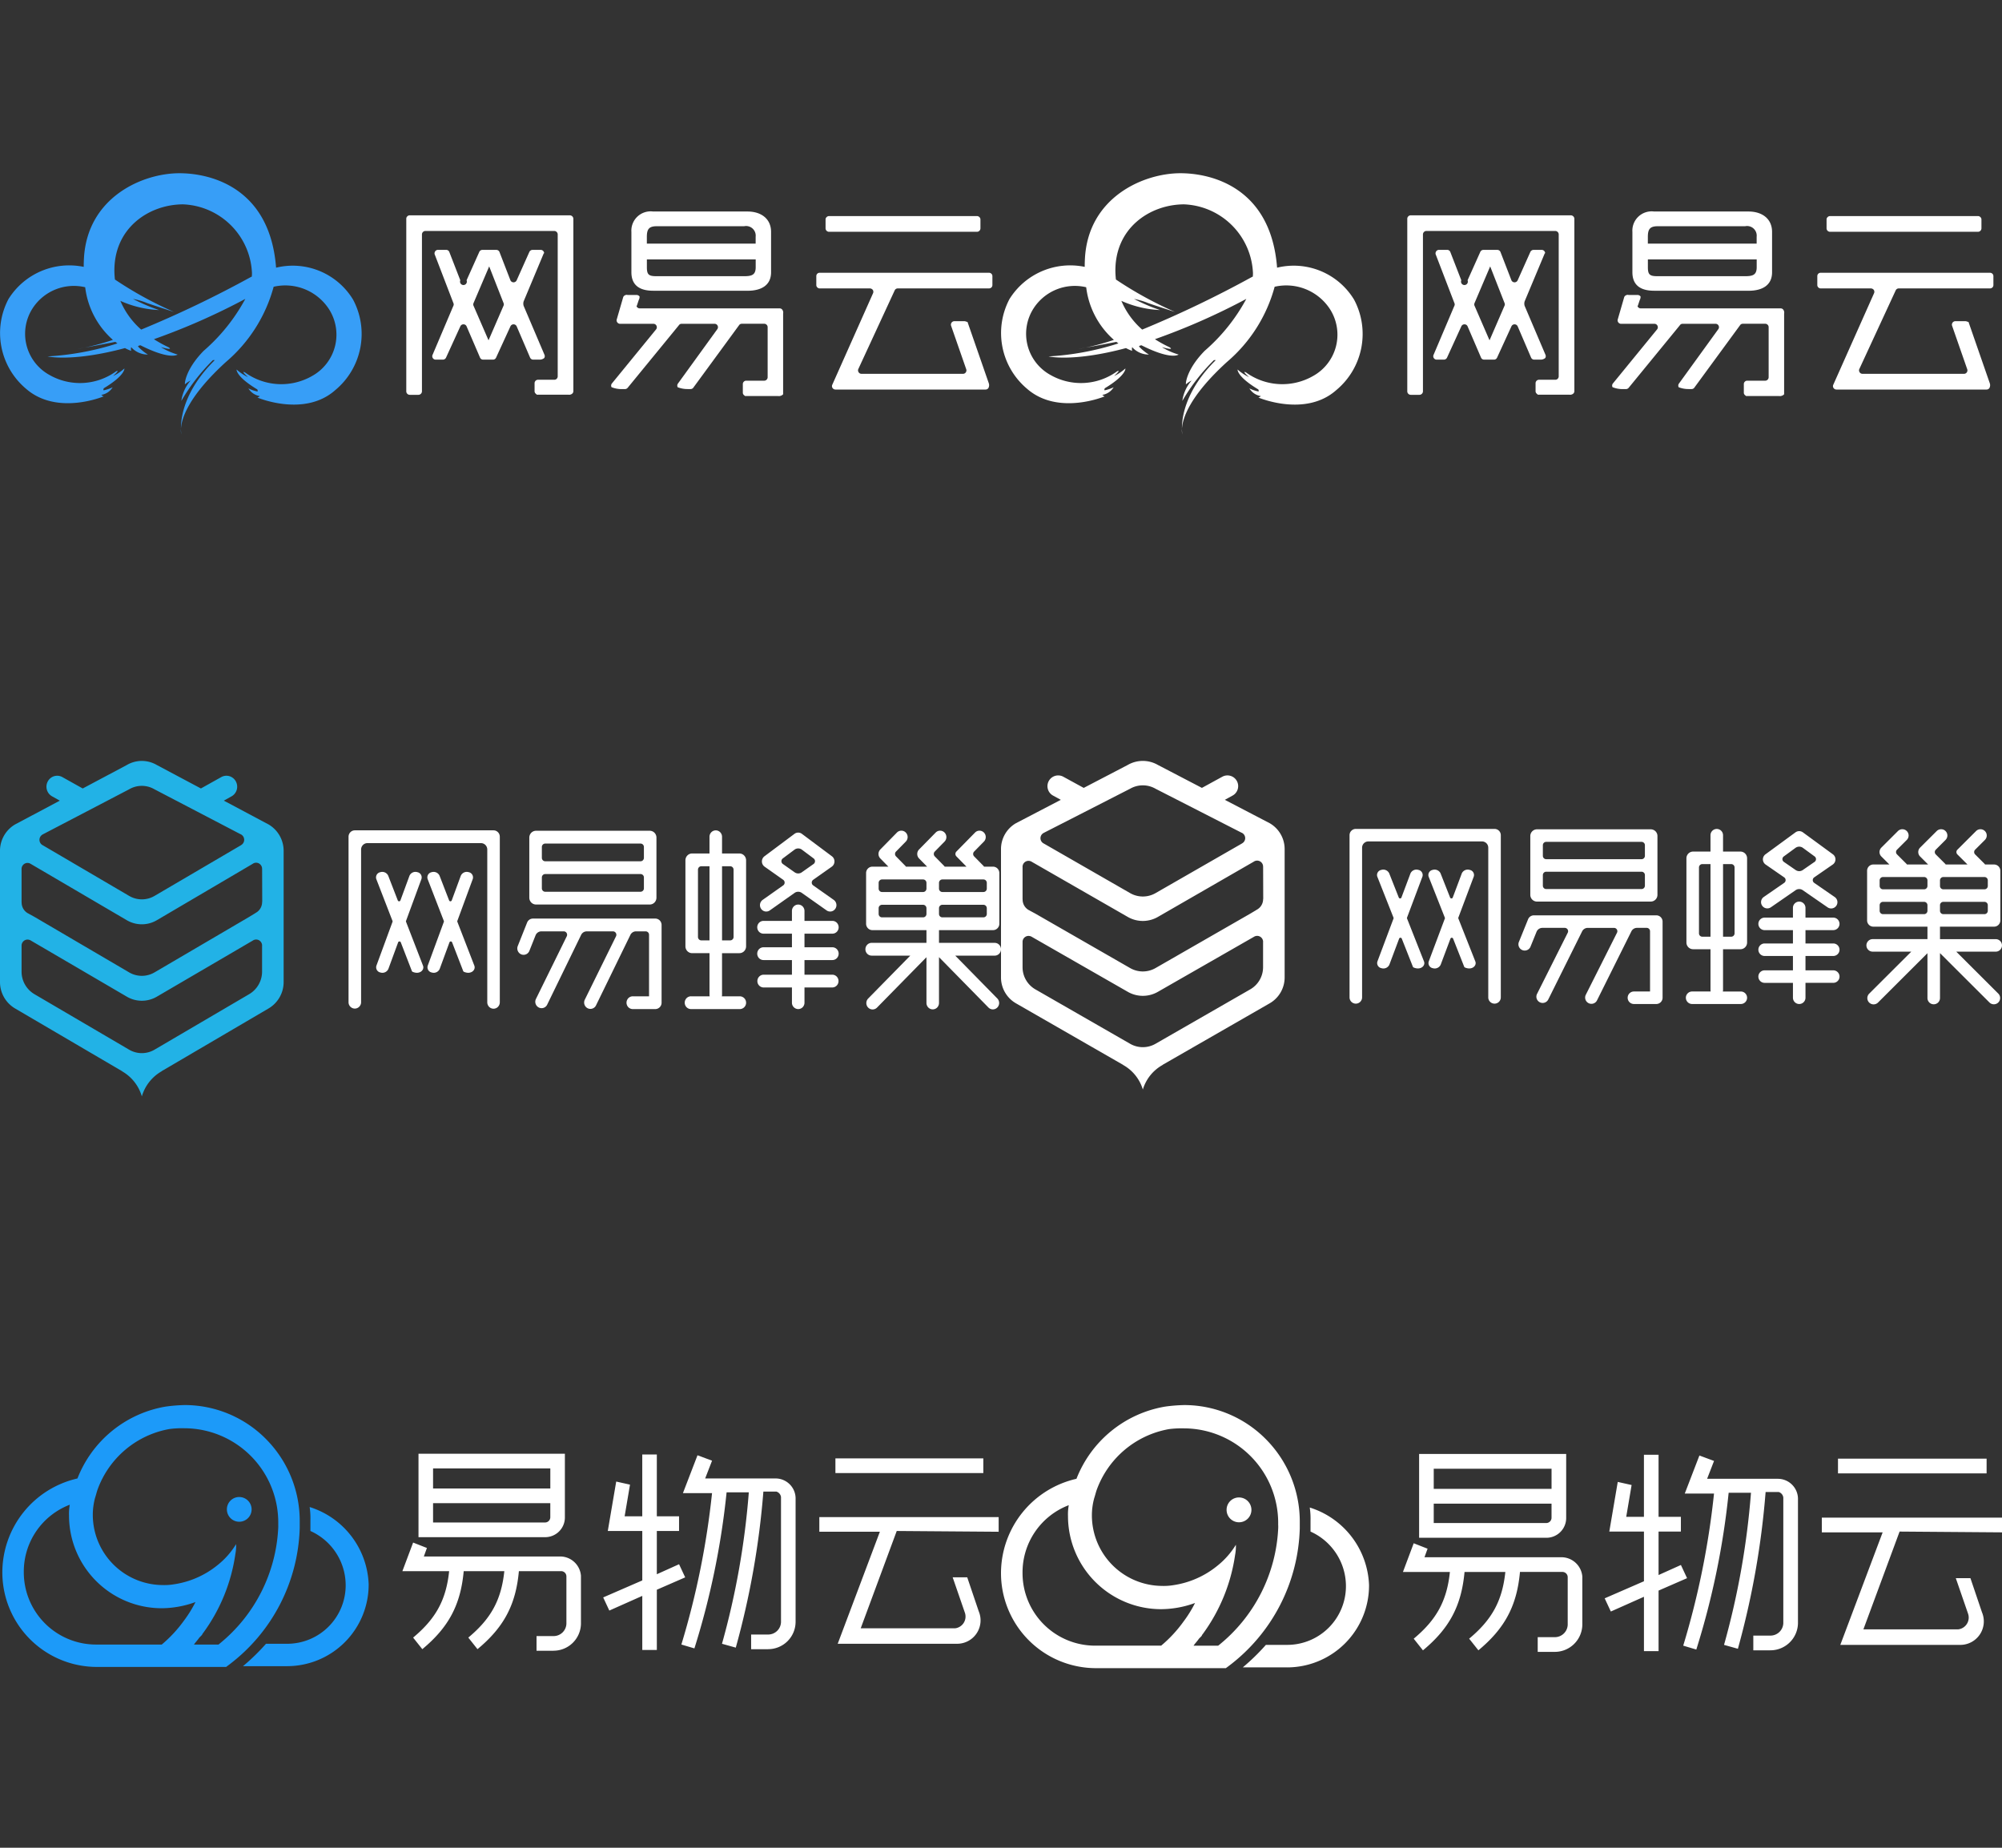 <?xml version="1.0" encoding="UTF-8"?><svg width="208" height="192" viewBox="0 0 208 192" xmlns="http://www.w3.org/2000/svg" xmlns:xlink="http://www.w3.org/1999/xlink"><rect x="0" y="0" width="208" height="192" fill="#333333" stroke="none"/><svg width="104" height="64" viewBox="0 0 104 64" id="logo-163yun-2color" xmlns="http://www.w3.org/2000/svg"><title>logo-163yun-2color</title><g transform="translate(0 18)" fill="none" fill-rule="evenodd"><path d="M26.746 23.31a.534.534 0 0 0 .248-.153 1.71 1.71 0 0 1-1.186-.796c.28.137.575.24.88.305.166.06.046-.2.046-.2-2.249-1.349-2.154-2.068-2.154-2.068a5.26 5.26 0 0 0 1.186.794c-.844-.775-.307-.49-.307-.49a6.436 6.436 0 0 0 6.958.371 4.91 4.91 0 0 0 1.747-6.972 5.41 5.41 0 0 0-5.733-2.305 15.614 15.614 0 0 1-4.957 7.817c-3.973 3.623-4.62 5.943-4.675 6.945-.011-1.171.342-4.004 3.517-7.138h-.193a20.067 20.067 0 0 0-3.283 4.24 4.044 4.044 0 0 1 .965-2.12 2.782 2.782 0 0 0-.579.385c-.061.112-.064-1.43 1.931-3.467a19.142 19.142 0 0 0 4.331-5.401 68.647 68.647 0 0 1-9.496 4.189c.481.308.981.584 1.498.826 0 0 .702.401-.772 0a7.018 7.018 0 0 0 1.738.77s-.749.611-3.862-.963c0 0-.379.048-.193.193.29.294.613.553.965.77a2.29 2.29 0 0 1-1.737-.77.7.7 0 0 0 0 .385 4.384 4.384 0 0 1-.644-.287c-5.502 1.472-8.045.865-8.045.865a28.964 28.964 0 0 0 7.26-1.352 7.323 7.323 0 0 1-.215-.16c-1.166.228-2.418.46-3.194.602a26.81 26.81 0 0 0 2.941-.807 8.665 8.665 0 0 1-2.881-5.471 5.105 5.105 0 0 0-5.454 2.176 4.883 4.883 0 0 0 1.737 6.936 6.396 6.396 0 0 0 6.92-.369s.534-.283-.305.488a5.209 5.209 0 0 0 1.176-.79s.09.715-2.142 2.056c0 0-.118.26.047.2.303-.066.597-.168.875-.304a1.7 1.7 0 0 1-1.176.792.533.533 0 0 0 .246.153s-4.826 2.038-8.063-.783A7.564 7.564 0 0 1 .89 13.06a7.436 7.436 0 0 1 7.807-3.33c0-.28.007-.566.023-.864C9.058 2.532 14.755 0 18.644 0c3.193 0 9.384 1.447 10.038 9.785v.03a7.33 7.33 0 0 1 8 3.318 7.586 7.586 0 0 1-1.833 9.39c-3.216 2.875-8.103.787-8.103.787zM19.034 3.234c-3.542 0-7.292 2.465-7.145 7.13.008.233.027.458.051.68a39.01 39.01 0 0 0 6.128 3.366s-2.782-.893-2.894-.963a7.687 7.687 0 0 0-1.352-.386c.868.458 1.772.845 2.703 1.156a10.962 10.962 0 0 1-4.019-.954 8.217 8.217 0 0 0 2.163 2.985c3.88-1.6 7.666-3.415 11.344-5.435.05-.026.1-.049.15-.074.01-.124.015-.248.015-.372a7.465 7.465 0 0 0-7.144-7.132v-.001zm5.546 17.164l-.156-.157.156.157zm-5.781 6.16c-.002.19.012.38.041.569a1.703 1.703 0 0 1-.041-.568v-.002zM8.787 18.125c-.26.053-.516.101-.762.14l.762-.14zm4.137 2.165l.044-.044-.044.044zm5.557-1.44l.176.039-.176-.04z" fill="#379EF7"/><path d="M103.007 11.868a.404.404 0 0 1-.255.102h-9.476a.344.344 0 0 0-.322.206l-3.77 8.154a.345.345 0 0 0 .02.344c.062.107.178.171.301.168h10.543a.336.336 0 0 0 .292-.147.35.35 0 0 0 .048-.326l-1.574-4.522a.362.362 0 0 1 .338-.473h1.026c.155 0 .29.096.338.069l2.217 6.385a.612.612 0 0 1-.045.497.347.347 0 0 1-.289.152H86.796a.362.362 0 0 1-.301-.165.34.34 0 0 1-.018-.346l4.225-9.486a.367.367 0 0 0-.015-.345.383.383 0 0 0-.308-.165h-5.211a.355.355 0 0 1-.357-.362v-.906a.362.362 0 0 1 .1-.259.354.354 0 0 1 .257-.1h17.58a.362.362 0 0 1 .255.1.354.354 0 0 1 .104.26v.909a.362.362 0 0 1-.1.256zm-1.5-5.782H86.135a.362.362 0 0 1-.362-.361V4.82a.326.326 0 0 1 .104-.255.353.353 0 0 1 .254-.112h15.374c.097 0 .19.04.256.112.07.066.108.16.103.255v.905a.362.362 0 0 1-.355.361zM80.833 23.151h-3.46c.07 0-.017-.037-.09-.107a.318.318 0 0 1-.106-.245v-.89a.34.34 0 0 1 .106-.25.326.326 0 0 1 .252-.101h1.859c.2 0 .361-.162.361-.362v-5.2a.34.34 0 0 0-.105-.25.334.334 0 0 0-.254-.103h-2.321a.333.333 0 0 0-.298.162L72.05 22.26a.348.348 0 0 1-.298.167h-.313a2.815 2.815 0 0 1-1.027-.187.355.355 0 0 1 .011-.367l4.114-5.683a.352.352 0 0 0 .012-.362.337.337 0 0 0-.313-.181h-3.412a.331.331 0 0 0-.295.153l-5.305 6.481a.37.37 0 0 1-.292.15h-.37c-.35-.001-.698-.068-1.024-.198a.354.354 0 0 1 .025-.374l4.612-5.645c.08-.11.09-.255.026-.374a.34.34 0 0 0-.318-.192h-3.462a.362.362 0 0 1-.29-.154.35.35 0 0 1-.046-.329l.658-2.27a.314.314 0 0 1 .18-.204.334.334 0 0 1 .28-.04h.976c.104.017.198.07.267.148a.633.633 0 0 1-.079.366l-.188.563a.732.732 0 0 1-.045.09.352.352 0 0 0 .33.226h14.54a.332.332 0 0 1 .25.108c.1.115.141.272.11.422v8.396a.6.6 0 0 1-.533.181zM77.666 12.21H67.86c-1.376 0-2.26-.543-2.26-1.925V6.098a2.004 2.004 0 0 1 2.26-2.12h9.809c1.38 0 2.442.73 2.442 2.12v4.19c.002 1.386-1.062 1.925-2.442 1.925l-.003-.004zm.842-5.596a1 1 0 0 0-1.198-1.106h-9.089c-.8 0-1.016.313-1.016 1.106v.699h11.304v-.699zm0 2.34h-11.3v.815c0 .796.217.93 1.016.93h9.091c.796 0 1.199-.133 1.199-.93v-.814h-.006zM59.043 23.01h-3.306c.068 0-.016-.04-.09-.115a.336.336 0 0 1-.107-.253v-.821c0-.2.162-.362.361-.362h1.682a.34.34 0 0 0 .255-.098.362.362 0 0 0 .106-.259V6.362c0-.2-.162-.363-.361-.363H44.198a.362.362 0 0 0-.359.36v16.305a.368.368 0 0 1-.362.362h-.904a.362.362 0 0 1-.362-.362V4.735a.335.335 0 0 1 .104-.252.35.35 0 0 1 .254-.108h16.64a.372.372 0 0 1 .362.362v17.906a.338.338 0 0 1-.11.253.493.493 0 0 1-.418.114zM47.1 13.786a.328.328 0 0 0 0-.308l-1.92-5.002a.356.356 0 0 1 .025-.347.346.346 0 0 1 .302-.166h.85a.347.347 0 0 1 .32.208l1.146 2.952a.355.355 0 1 0 .653 0l1.322-2.95a.353.353 0 0 1 .325-.208h1.44c.14 0 .266.081.326.208l1.141 2.95a.355.355 0 0 0 .651 0L55 8.173a.37.37 0 0 1 .329-.208h.841a.352.352 0 0 1 .308.166c.068.108.075.232.021.18l-2.092 4.998a.789.789 0 0 0 0 .48l2.157 5.065a.362.362 0 0 1-.02.349.737.737 0 0 1-.485.167H55.4a.354.354 0 0 1-.324-.207l-1.397-3.256a.355.355 0 0 0-.645 0l-1.494 3.256a.348.348 0 0 1-.32.207h-1.024a.347.347 0 0 1-.321-.207l-1.4-3.256a.34.34 0 0 0-.32-.205.346.346 0 0 0-.327.205l-1.488 3.256a.362.362 0 0 1-.324.207h-.746a.348.348 0 0 1-.306-.167.352.352 0 0 1-.014-.35l2.15-5.067zm2.105 0l1.552 3.577 1.549-3.576a.344.344 0 0 0 .006-.308l-1.488-3.798-1.62 3.798a.362.362 0 0 0 0 .31v-.003z" fill="#FFF"/></g></svg><svg width="104" height="64" viewBox="0 0 104 64" id="logo-163yun-white" x="104" xmlns="http://www.w3.org/2000/svg"><title>logo-163yun-white</title><g transform="translate(0 18)" fill="#FFF" fill-rule="evenodd"><path d="M26.746 23.31a.534.534 0 0 0 .248-.153 1.71 1.71 0 0 1-1.186-.796c.28.137.575.24.88.305.166.06.046-.2.046-.2-2.249-1.349-2.154-2.068-2.154-2.068a5.26 5.26 0 0 0 1.186.794c-.844-.775-.307-.49-.307-.49a6.436 6.436 0 0 0 6.958.371 4.91 4.91 0 0 0 1.747-6.972 5.41 5.41 0 0 0-5.733-2.305 15.614 15.614 0 0 1-4.957 7.817c-3.973 3.623-4.62 5.943-4.675 6.945-.011-1.171.342-4.004 3.517-7.138h-.193a20.067 20.067 0 0 0-3.283 4.24 4.044 4.044 0 0 1 .965-2.12 2.782 2.782 0 0 0-.579.385c-.061.112-.064-1.43 1.931-3.467a19.142 19.142 0 0 0 4.331-5.401 68.647 68.647 0 0 1-9.496 4.189c.481.308.981.584 1.498.826 0 0 .702.401-.772 0a7.018 7.018 0 0 0 1.738.77s-.749.611-3.862-.963c0 0-.379.048-.193.193.29.294.613.553.965.77a2.29 2.29 0 0 1-1.737-.77.7.7 0 0 0 0 .385 4.384 4.384 0 0 1-.644-.287c-5.502 1.472-8.045.865-8.045.865a28.964 28.964 0 0 0 7.26-1.352 7.323 7.323 0 0 1-.215-.16c-1.166.228-2.418.46-3.194.602a26.81 26.81 0 0 0 2.941-.807 8.665 8.665 0 0 1-2.881-5.471 5.105 5.105 0 0 0-5.454 2.176 4.883 4.883 0 0 0 1.737 6.936 6.396 6.396 0 0 0 6.92-.369s.534-.283-.305.488a5.209 5.209 0 0 0 1.176-.79s.09.715-2.142 2.056c0 0-.118.26.047.2.303-.066.597-.168.875-.304a1.7 1.7 0 0 1-1.176.792.533.533 0 0 0 .246.153s-4.826 2.038-8.063-.783A7.564 7.564 0 0 1 .89 13.06a7.436 7.436 0 0 1 7.807-3.33c0-.28.007-.566.023-.864C9.058 2.532 14.755 0 18.644 0c3.193 0 9.384 1.447 10.038 9.785v.03a7.33 7.33 0 0 1 8 3.318 7.586 7.586 0 0 1-1.833 9.39c-3.216 2.875-8.103.787-8.103.787zM19.034 3.234c-3.542 0-7.292 2.465-7.145 7.13.008.233.027.458.051.68a39.01 39.01 0 0 0 6.128 3.366s-2.782-.893-2.894-.963a7.687 7.687 0 0 0-1.352-.386c.868.458 1.772.845 2.703 1.156a10.962 10.962 0 0 1-4.019-.954 8.217 8.217 0 0 0 2.163 2.985c3.88-1.6 7.666-3.415 11.344-5.435.05-.026.1-.049.15-.074.01-.124.015-.248.015-.372a7.465 7.465 0 0 0-7.144-7.132v-.001zm5.546 17.164l-.156-.157.156.157zm-5.781 6.16c-.002.19.012.38.041.569a1.703 1.703 0 0 1-.041-.568v-.002zM8.787 18.125c-.26.053-.516.101-.762.14l.762-.14zm4.137 2.165l.044-.044-.044.044zm5.557-1.44l.176.039-.176-.04zM103.007 11.868a.404.404 0 0 1-.255.102h-9.476a.344.344 0 0 0-.322.206l-3.77 8.154a.345.345 0 0 0 .02.344c.062.107.178.171.301.168h10.543a.336.336 0 0 0 .292-.147.35.35 0 0 0 .048-.326l-1.574-4.522a.362.362 0 0 1 .338-.473h1.026c.155 0 .29.096.338.069l2.217 6.385a.612.612 0 0 1-.045.497.347.347 0 0 1-.289.152H86.796a.362.362 0 0 1-.301-.165.34.34 0 0 1-.018-.346l4.225-9.486a.367.367 0 0 0-.015-.345.383.383 0 0 0-.308-.165h-5.211a.355.355 0 0 1-.357-.362v-.906a.362.362 0 0 1 .1-.259.354.354 0 0 1 .257-.1h17.58a.362.362 0 0 1 .255.1.354.354 0 0 1 .104.26v.909a.362.362 0 0 1-.1.256zm-1.5-5.782H86.135a.362.362 0 0 1-.362-.361V4.82a.326.326 0 0 1 .104-.255.353.353 0 0 1 .254-.112h15.374c.097 0 .19.04.256.112.07.066.108.16.103.255v.905a.362.362 0 0 1-.355.361zM80.833 23.151h-3.46c.07 0-.017-.037-.09-.107a.318.318 0 0 1-.106-.245v-.89a.34.34 0 0 1 .106-.25.326.326 0 0 1 .252-.101h1.859c.2 0 .361-.162.361-.362v-5.2a.34.34 0 0 0-.105-.25.334.334 0 0 0-.254-.103h-2.321a.333.333 0 0 0-.298.162L72.05 22.26a.348.348 0 0 1-.298.167h-.313a2.815 2.815 0 0 1-1.027-.187.355.355 0 0 1 .011-.367l4.114-5.683a.352.352 0 0 0 .012-.362.337.337 0 0 0-.313-.181h-3.412a.331.331 0 0 0-.295.153l-5.305 6.481a.37.37 0 0 1-.292.15h-.37c-.35-.001-.698-.068-1.024-.198a.354.354 0 0 1 .025-.374l4.612-5.645c.08-.11.09-.255.026-.374a.34.34 0 0 0-.318-.192h-3.462a.362.362 0 0 1-.29-.154.35.35 0 0 1-.046-.329l.658-2.27a.314.314 0 0 1 .18-.204.334.334 0 0 1 .28-.04h.976c.104.017.198.07.267.148a.633.633 0 0 1-.079.366l-.188.563a.732.732 0 0 1-.045.09.352.352 0 0 0 .33.226h14.54a.332.332 0 0 1 .25.108c.1.115.141.272.11.422v8.396a.6.6 0 0 1-.533.181zM77.666 12.21H67.86c-1.376 0-2.26-.543-2.26-1.925V6.098a2.004 2.004 0 0 1 2.26-2.12h9.809c1.38 0 2.442.73 2.442 2.12v4.19c.002 1.386-1.062 1.925-2.442 1.925l-.003-.004zm.842-5.596a1 1 0 0 0-1.198-1.106h-9.089c-.8 0-1.016.313-1.016 1.106v.699h11.304v-.699zm0 2.34h-11.3v.815c0 .796.217.93 1.016.93h9.091c.796 0 1.199-.133 1.199-.93v-.814h-.006zM59.043 23.01h-3.306c.068 0-.016-.04-.09-.115a.336.336 0 0 1-.107-.253v-.821c0-.2.162-.362.361-.362h1.682a.34.34 0 0 0 .255-.098.362.362 0 0 0 .106-.259V6.362c0-.2-.162-.363-.361-.363H44.198a.362.362 0 0 0-.359.36v16.305a.368.368 0 0 1-.362.362h-.904a.362.362 0 0 1-.362-.362V4.735a.335.335 0 0 1 .104-.252.35.35 0 0 1 .254-.108h16.64a.372.372 0 0 1 .362.362v17.906a.338.338 0 0 1-.11.253.493.493 0 0 1-.418.114zM47.1 13.786a.328.328 0 0 0 0-.308l-1.92-5.002a.356.356 0 0 1 .025-.347.346.346 0 0 1 .302-.166h.85a.347.347 0 0 1 .32.208l1.146 2.952a.355.355 0 1 0 .653 0l1.322-2.95a.353.353 0 0 1 .325-.208h1.44c.14 0 .266.081.326.208l1.141 2.95a.355.355 0 0 0 .651 0L55 8.173a.37.37 0 0 1 .329-.208h.841a.352.352 0 0 1 .308.166c.068.108.075.232.021.18l-2.092 4.998a.789.789 0 0 0 0 .48l2.157 5.065a.362.362 0 0 1-.02.349.737.737 0 0 1-.485.167H55.4a.354.354 0 0 1-.324-.207l-1.397-3.256a.355.355 0 0 0-.645 0l-1.494 3.256a.348.348 0 0 1-.32.207h-1.024a.347.347 0 0 1-.321-.207l-1.4-3.256a.34.34 0 0 0-.32-.205.346.346 0 0 0-.327.205l-1.488 3.256a.362.362 0 0 1-.324.207h-.746a.348.348 0 0 1-.306-.167.352.352 0 0 1-.014-.35l2.15-5.067zm2.105 0l1.552 3.577 1.549-3.576a.344.344 0 0 0 .006-.308l-1.488-3.798-1.62 3.798a.362.362 0 0 0 0 .31v-.003z"/></g></svg><svg width="104" height="64" viewBox="0 0 104 64" id="logo-c-2color" y="64" xmlns="http://www.w3.org/2000/svg"><title>logo-colorful</title><g transform="translate(0 15)" fill="none" fill-rule="evenodd"><path d="M16.797 32.302l.006.01a4.428 4.428 0 0 0-2.066 2.615 4.43 4.43 0 0 0-2.044-2.603l.004-.009-11.137-6.53A3.18 3.18 0 0 1 0 23.038V9.416a3.179 3.179 0 0 1 1.56-2.745l4.654-2.475-.813-.455a1.142 1.142 0 0 1-.574-.976c-.007-.407.2-.786.541-.996.342-.209.767-.216 1.115-.019l2.111 1.18.332-.177 4.248-2.26a3.078 3.078 0 0 1 3.121 0l4.203 2.236.377.2 2.11-1.179c.349-.197.774-.19 1.115.02.342.209.548.588.542.995a1.142 1.142 0 0 1-.574.976l-.813.454 4.654 2.476a3.179 3.179 0 0 1 1.56 2.745V23.04a3.18 3.18 0 0 1-1.56 2.745l-11.112 6.518zM2.241 19.334v2.656a2.719 2.719 0 0 0 1.35 2.322l9.824 5.76c.817.48 1.822.48 2.639 0l9.823-5.762a2.718 2.718 0 0 0 1.351-2.322v-2.687c0-.014.004-.027.004-.041a.634.634 0 0 0-.313-.552.608.608 0 0 0-.625.009l-9.997 5.846a3.081 3.081 0 0 1-3.121 0L3.101 18.671l-.004.008a.61.61 0 0 0-.582.06.637.637 0 0 0-.275.526.608.608 0 0 0 .007.069H2.24zM24.979 7.677l-8.925-4.659a2.605 2.605 0 0 0-2.64 0L4.43 7.708l.001.003a.63.63 0 0 0-.33.567.629.629 0 0 0 .348.555l8.969 5.26a2.605 2.605 0 0 0 2.639 0l8.982-5.268-.002-.004a.632.632 0 0 0 .332-.591.63.63 0 0 0-.389-.554v.001zm2.252 3.601a.635.635 0 0 0-.337-.563.61.61 0 0 0-.645.048l-9.954 5.856a3.08 3.08 0 0 1-3.12 0l-9.986-5.854a.608.608 0 0 0-.63-.02.634.634 0 0 0-.32.556c0 .017.003.033.004.05h-.002v3.41h.006v.02c0 .508.296.967.754 1.167l-.002.005c.318.175.586.321.594.327l9.823 5.76a2.605 2.605 0 0 0 2.64 0l9.823-5.76.67-.409-.003-.004a1.27 1.27 0 0 0 .686-1.132v-.024h.012l-.011-3.391h-.004l.002-.043v.001z" fill="#22B2E6"/><path d="M103.177 17.65h-5.619v1.323h5.79c.36 0 .65.297.65.664a.657.657 0 0 1-.65.664h-4.1l4.368 4.45a.67.67 0 0 1 0 .94.642.642 0 0 1-.921 0l-5.137-5.234v4.763a.671.671 0 0 1-.19.47.644.644 0 0 1-.92 0 .671.671 0 0 1-.193-.47v-4.755l-5.127 5.224a.642.642 0 0 1-.633.182.658.658 0 0 1-.465-.474.674.674 0 0 1 .177-.647l4.368-4.45h-4.012a.657.657 0 0 1-.65-.665c0-.366.291-.664.65-.664h5.692V17.65h-5.62a.644.644 0 0 1-.46-.195.672.672 0 0 1-.191-.47V11.72c0-.367.292-.665.652-.664H92.3l-.835-.851a.67.67 0 0 1 0-.94l1.722-1.755a.643.643 0 0 1 .921 0 .671.671 0 0 1 0 .94l-1.015 1.035a.358.358 0 0 0 0 .502l.986 1.005c.015.02.029.042.041.064h2.205l-.835-.85a.67.67 0 0 1 0-.94l1.724-1.756a.643.643 0 0 1 .92 0 .671.671 0 0 1 0 .94L97.12 9.485a.358.358 0 0 0 0 .502l.986 1.005c.015.02.03.042.042.064h2.267l-1.049-1.07a.358.358 0 0 1 0-.501l1.937-1.975a.642.642 0 0 1 .921 0c.255.26.255.68 0 .94l-1.015 1.035a.358.358 0 0 0 0 .502l.987 1.005c.015.02.029.042.041.064h.94c.172 0 .338.07.46.194.122.125.19.294.19.47v5.266a.658.658 0 0 1-.65.664zm-6.922-4.911a.359.359 0 0 0-.103-.252.344.344 0 0 0-.246-.103h-4.27a.352.352 0 0 0-.348.355v.594c0 .196.156.356.348.355h4.27c.093 0 .181-.037.247-.103a.359.359 0 0 0 .102-.252v-.594zm0 2.633a.359.359 0 0 0-.103-.251.344.344 0 0 0-.246-.104h-4.27a.352.352 0 0 0-.348.355v.594c0 .197.156.356.348.356h4.27a.352.352 0 0 0 .349-.356v-.594zm6.27-2.633a.359.359 0 0 0-.102-.252.344.344 0 0 0-.246-.103h-4.27a.345.345 0 0 0-.247.103.36.36 0 0 0-.102.252v.594c0 .197.156.356.349.355h4.27c.092 0 .18-.037.246-.103a.359.359 0 0 0 .102-.252v-.594zm0 2.633a.359.359 0 0 0-.102-.251.344.344 0 0 0-.246-.104h-4.27a.345.345 0 0 0-.247.103.36.36 0 0 0-.102.252v.594c0 .197.156.356.349.356h4.27a.352.352 0 0 0 .348-.356v-.594zM86.469 22.28c.36 0 .65.297.65.664a.657.657 0 0 1-.65.664h-2.886v1.581a.672.672 0 0 1-.19.47.644.644 0 0 1-.461.194.658.658 0 0 1-.652-.664v-1.58h-2.942a.657.657 0 0 1-.65-.664c0-.366.291-.664.65-.664h2.941V20.76h-2.94a.648.648 0 0 1-.576-.328.676.676 0 0 1 0-.673.648.648 0 0 1 .575-.328h2.941v-1.414h-2.94a.648.648 0 0 1-.575-.327.676.676 0 0 1 0-.673.648.648 0 0 1 .574-.328h2.941v-1.033c0-.367.292-.664.652-.663.36 0 .651.296.652.663v1.033h2.885a.648.648 0 0 1 .575.328c.12.208.12.465 0 .673a.648.648 0 0 1-.575.327h-2.885v1.414h2.885a.648.648 0 0 1 .575.328c.12.208.12.465 0 .673a.648.648 0 0 1-.575.328h-2.885v1.522h2.885l.001-.001zm.153-7.773a.67.67 0 0 1-.094 1.147.64.64 0 0 1-.649-.055l-2.578-1.82a.643.643 0 0 0-.743 0l-2.577 1.82a.643.643 0 0 1-.907-.167.673.673 0 0 1 .164-.925l2.132-1.505a.357.357 0 0 0 0-.583l-1.93-1.362a.667.667 0 0 1-.28-.537.668.668 0 0 1 .265-.545l3.118-2.331a.643.643 0 0 1 .771 0l3.118 2.331c.17.127.27.33.266.545a.667.667 0 0 1-.28.537l-1.93 1.362a.357.357 0 0 0 0 .583l2.134 1.505zm-2.097-3.729a.357.357 0 0 0 .008-.578l-1.216-.91a.642.642 0 0 0-.772 0l-1.216.91a.357.357 0 0 0 .008.578l1.223.863a.64.64 0 0 0 .743 0l1.222-.863zM77.517 25.19a.66.66 0 0 1-.651.664h-5.061a.648.648 0 0 1-.575-.328.676.676 0 0 1 0-.672.648.648 0 0 1 .575-.328h1.931a.65.65 0 0 1-.022-.113v-4.37H71.91a.689.689 0 0 1-.493-.208.718.718 0 0 1-.204-.502v-8.938c0-.189.074-.37.204-.503a.69.69 0 0 1 .493-.208h1.803V7.948c0-.176.07-.345.191-.47a.644.644 0 0 1 .921 0 .672.672 0 0 1 .192.47v1.737h1.803a.69.69 0 0 1 .492.208c.13.133.204.314.204.503v8.937c0 .189-.073.37-.204.503a.689.689 0 0 1-.492.208h-1.803v4.37a.624.624 0 0 1-.023.113h1.871a.66.66 0 0 1 .651.663zm-3.803-14.178h-.848a.345.345 0 0 0-.247.104.36.36 0 0 0-.102.252v6.992c0 .197.156.356.349.355h.848v-7.703zm1.304 7.703h.848a.352.352 0 0 0 .349-.355v-6.992a.36.36 0 0 0-.103-.252.345.345 0 0 0-.246-.104h-.848v7.703zm-6.282 6.475a.66.66 0 0 1-.651.664h-2.328a.648.648 0 0 1-.575-.328.676.676 0 0 1 0-.672.648.648 0 0 1 .575-.328h1.676v-6.394a.352.352 0 0 0-.349-.355h-1.007a.651.651 0 0 0-.594.393l-3.547 7.273a.647.647 0 0 1-.86.334.658.658 0 0 1-.343-.37.676.676 0 0 1 .014-.507l3.26-6.621a.361.361 0 0 0-.026-.339.346.346 0 0 0-.292-.162H60.96a.652.652 0 0 0-.595.393l-3.502 7.194a.646.646 0 0 1-.861.336.67.67 0 0 1-.33-.879l3.218-6.543a.362.362 0 0 0-.025-.34.346.346 0 0 0-.294-.162h-2.325a.652.652 0 0 0-.604.415l-.64 1.608a.647.647 0 0 1-.848.367.67.67 0 0 1-.36-.866l.97-2.437c.1-.251.338-.415.603-.415h12.718c.36 0 .65.297.651.664V25.19zm-1.228-10.202H55.69a.69.69 0 0 1-.492-.207.718.718 0 0 1-.205-.503V8.035c0-.188.074-.369.205-.502a.69.69 0 0 1 .492-.208h11.815c.385 0 .697.318.697.71v6.242c0 .189-.073.37-.204.504a.69.69 0 0 1-.493.208h.002zM66.9 9.01a.36.36 0 0 0-.102-.251.345.345 0 0 0-.246-.104h-9.907a.352.352 0 0 0-.348.355v1.128c0 .095.036.185.102.252a.344.344 0 0 0 .246.104h9.905a.345.345 0 0 0 .247-.104.36.36 0 0 0 .102-.252V9.01h.001zm0 3.167a.352.352 0 0 0-.348-.355h-9.907a.345.345 0 0 0-.246.104.36.36 0 0 0-.102.252v1.129c0 .196.156.355.348.355h9.905a.352.352 0 0 0 .349-.355v-1.129h.001zM51.277 25.815a.644.644 0 0 1-.46-.195.671.671 0 0 1-.191-.47V9.274a.672.672 0 0 0-.191-.47.644.644 0 0 0-.461-.194H38.168a.644.644 0 0 0-.46.194.672.672 0 0 0-.192.47V25.15a.659.659 0 0 1-.652.652.659.659 0 0 1-.652-.652V7.945c0-.177.07-.346.192-.47a.645.645 0 0 1 .46-.194h14.412c.173 0 .338.07.46.194a.672.672 0 0 1 .192.47V25.15a.671.671 0 0 1-.191.47.644.644 0 0 1-.461.194h.001zM39.095 12.342a.558.558 0 0 1 .048-.451.537.537 0 0 1 .364-.26.68.68 0 0 1 .824.356l1.002 2.587c.026.05.077.082.133.082a.148.148 0 0 0 .132-.084l.947-2.578a.676.676 0 0 1 .818-.366.54.54 0 0 1 .368.255.56.56 0 0 1 .056.45l-1.605 4.365a.104.104 0 0 0 0 .075l1.767 4.568c.176.455-.36.966-1.086.636a.13.13 0 0 1-.068-.07l-1.16-3a.148.148 0 0 0-.133-.083.148.148 0 0 0-.133.083l-1.021 2.78a.677.677 0 0 1-.818.366.539.539 0 0 1-.369-.254.56.56 0 0 1-.055-.451l1.678-4.568a.107.107 0 0 0 0-.074l-1.689-4.364zm5.334 0a.557.557 0 0 1 .047-.451.536.536 0 0 1 .365-.26.68.68 0 0 1 .824.356l1 2.587c.026.05.077.082.133.082a.149.149 0 0 0 .132-.084l.947-2.578a.677.677 0 0 1 .818-.366c.153.027.288.12.369.255a.56.56 0 0 1 .056.45l-1.606 4.365a.106.106 0 0 0 0 .075l1.768 4.568c.175.455-.36.966-1.086.636a.131.131 0 0 1-.069-.07l-1.16-3a.148.148 0 0 0-.132-.083.148.148 0 0 0-.133.083l-1.022 2.78a.676.676 0 0 1-.817.366.54.54 0 0 1-.37-.254.56.56 0 0 1-.055-.451l1.679-4.568a.103.103 0 0 0 0-.074l-1.688-4.364z" fill="#FFF"/></g></svg><svg width="104" height="64" viewBox="0 0 104 64" id="logo-c-white" x="104" y="64" xmlns="http://www.w3.org/2000/svg"><title>logo-white</title><g transform="translate(0 15)" fill="#FFF" fill-rule="evenodd"><path d="M16.797 31.643l.006.01a4.355 4.355 0 0 0-2.066 2.561 4.355 4.355 0 0 0-2.044-2.55l.004-.008L1.56 25.258A3.103 3.103 0 0 1 0 22.568V9.225a3.102 3.102 0 0 1 1.56-2.689L6.214 4.11l-.813-.445a1.115 1.115 0 1 1 1.082-1.95L8.594 2.87l.332-.173L13.174.483a3.134 3.134 0 0 1 3.121 0l4.203 2.19.377.197 2.11-1.156a1.115 1.115 0 1 1 1.083 1.95l-.813.446 4.654 2.425a3.102 3.102 0 0 1 1.56 2.689v13.345a3.103 3.103 0 0 1-1.56 2.689l-11.112 6.385zM2.241 18.94v2.601c.013.945.527 1.811 1.35 2.275l9.824 5.643c.817.47 1.822.47 2.639 0l9.823-5.645a2.653 2.653 0 0 0 1.351-2.274v-2.633c0-.013.004-.026.004-.04a.619.619 0 0 0-.938-.532l-9.997 5.727a3.137 3.137 0 0 1-3.121 0L3.101 18.29l-.004.008a.62.62 0 0 0-.857.574.584.584 0 0 0 .007.067H2.24zM24.979 7.52l-8.925-4.563a2.652 2.652 0 0 0-2.64 0L4.43 7.55l.001.002a.615.615 0 0 0 .018 1.1l8.969 5.152a2.652 2.652 0 0 0 2.639 0l8.982-5.16-.002-.004a.617.617 0 0 0-.057-1.122v.001zm2.252 3.528a.62.62 0 0 0-.982-.505l-9.954 5.737a3.135 3.135 0 0 1-3.12 0l-9.986-5.735a.62.62 0 0 0-.95.525c0 .017.003.033.004.05h-.002v3.34h.006v.02c0 .497.296.947.754 1.142l-.002.006c.318.171.586.314.594.32l9.823 5.643a2.652 2.652 0 0 0 2.64 0l9.823-5.644c.009-.005.328-.194.67-.4l-.003-.004c.42-.21.686-.64.686-1.109v-.023h.012l-.011-3.322h-.004l.002-.042v.001zM103.177 17.29h-5.619v1.296h5.79a.65.65 0 0 1 0 1.3h-4.1l4.368 4.36a.65.65 0 0 1 0 .92.652.652 0 0 1-.921 0l-5.137-5.127v4.667a.65.65 0 0 1-.651.65.65.65 0 0 1-.652-.65v-4.659l-5.127 5.118a.651.651 0 1 1-.921-.92l4.368-4.36h-4.012a.65.65 0 1 1 0-1.3h5.692v-1.296h-5.62a.651.651 0 0 1-.651-.65V11.48c0-.36.292-.651.652-.651H92.3l-.835-.833a.65.65 0 0 1 0-.92l1.722-1.72a.65.65 0 1 1 .921.92l-1.015 1.014a.347.347 0 0 0 0 .492l.986.985a.64.64 0 0 1 .041.062h2.205l-.835-.833a.65.65 0 0 1 0-.92l1.724-1.72a.65.65 0 1 1 .921.92L97.12 9.291a.347.347 0 0 0 0 .492l.986.985c.015.02.03.04.042.062h2.267l-1.049-1.047a.347.347 0 0 1 0-.492l1.937-1.934a.651.651 0 1 1 .922.92l-1.016 1.014a.347.347 0 0 0 0 .492l.987.984c.015.02.029.041.041.063h.94a.651.651 0 0 1 .65.651v5.158a.65.65 0 0 1-.65.65zm-6.922-4.811a.348.348 0 0 0-.349-.348h-4.27a.348.348 0 0 0-.348.348v.582c0 .192.156.348.348.348h4.27a.348.348 0 0 0 .349-.348v-.582zm0 2.579a.348.348 0 0 0-.349-.348h-4.27a.348.348 0 0 0-.348.348v.583c0 .192.156.347.348.348h4.27a.348.348 0 0 0 .349-.348v-.583zm6.27-2.58a.348.348 0 0 0-.348-.347h-4.27a.348.348 0 0 0-.349.348v.582c0 .193.156.348.349.348h4.27a.348.348 0 0 0 .348-.348v-.582zm0 2.58a.348.348 0 0 0-.348-.348h-4.27a.348.348 0 0 0-.349.348v.583c0 .192.156.348.349.348h4.27a.348.348 0 0 0 .348-.348v-.583zm-16.056 6.768a.65.65 0 0 1 0 1.301h-2.886v1.549a.651.651 0 0 1-.651.65.651.651 0 0 1-.652-.65v-1.547h-2.942a.65.65 0 1 1 0-1.302h2.941v-1.491h-2.94a.65.65 0 1 1 0-1.301h2.94V17.65h-2.94a.65.65 0 1 1 0-1.301h2.94v-1.012a.651.651 0 1 1 1.303 0v1.012h2.886a.65.65 0 1 1 0 1.3h-2.885v1.386h2.885a.65.65 0 1 1 0 1.301h-2.885v1.491h2.885l.001-.001zm.153-7.614a.651.651 0 1 1-.743 1.07l-2.578-1.783a.654.654 0 0 0-.743 0l-2.577 1.782a.651.651 0 0 1-.743-1.069l2.132-1.474a.348.348 0 0 0 0-.571l-1.93-1.335a.65.65 0 0 1-.015-1.06l3.118-2.283a.654.654 0 0 1 .771 0l3.118 2.284a.65.65 0 0 1-.014 1.059l-1.93 1.335a.348.348 0 0 0 0 .571l2.134 1.474zm-2.097-3.653a.347.347 0 0 0 .008-.566l-1.216-.891a.653.653 0 0 0-.772 0l-1.216.89a.347.347 0 0 0 .008.567l1.223.845a.65.65 0 0 0 .743 0l1.222-.845zm-7.008 14.117a.653.653 0 0 1-.651.65h-5.061a.65.65 0 1 1 0-1.3h1.931a.625.625 0 0 1-.022-.111v-4.281H71.91a.696.696 0 0 1-.697-.696v-8.755a.696.696 0 0 1 .697-.696h1.803V7.786a.651.651 0 0 1 .652-.65.651.651 0 0 1 .652.65v1.701h1.803a.696.696 0 0 1 .696.696v8.756a.696.696 0 0 1-.696.696h-1.803v4.28a.6.6 0 0 1-.023.112h1.871c.359 0 .65.29.651.649zm-3.803-13.888h-.848a.348.348 0 0 0-.349.348v6.85c0 .192.156.348.349.347h.848v-7.545zm1.304 7.545h.848a.349.349 0 0 0 .349-.348v-6.85a.348.348 0 0 0-.349-.347h-.848v7.545zm-6.282 6.343a.653.653 0 0 1-.651.65h-2.328a.65.65 0 1 1 0-1.3h1.676v-6.264a.349.349 0 0 0-.349-.348h-1.007c-.256 0-.489.15-.594.385l-3.547 7.125a.652.652 0 0 1-.86.327.65.65 0 0 1-.329-.86l3.26-6.485a.348.348 0 0 0-.318-.49H60.96c-.257 0-.49.15-.595.385l-3.502 7.046a.652.652 0 0 1-1.19-.532l3.217-6.41a.348.348 0 0 0-.319-.49h-2.325a.652.652 0 0 0-.604.406l-.64 1.575a.652.652 0 0 1-1.207-.489l.968-2.388a.652.652 0 0 1 .604-.406h12.718c.36 0 .65.29.651.65v7.913zm-1.228-9.993H55.69a.696.696 0 0 1-.697-.696V7.87a.697.697 0 0 1 .697-.696h11.815c.385 0 .697.312.697.696v6.115a.696.696 0 0 1-.697.697h.002zM66.9 8.825a.349.349 0 0 0-.348-.348h-9.907a.348.348 0 0 0-.348.348v1.106a.348.348 0 0 0 .348.348h9.905a.348.348 0 0 0 .349-.348V8.825h.001zm0 3.103a.349.349 0 0 0-.348-.348h-9.907a.349.349 0 0 0-.348.349v1.105c0 .192.156.348.348.348h9.905a.349.349 0 0 0 .349-.348V11.93l.001-.001zm-15.624 13.36a.65.65 0 0 1-.651-.65V9.082a.651.651 0 0 0-.652-.65H38.168a.651.651 0 0 0-.652.65v15.555a.652.652 0 0 1-1.304 0V7.783a.651.651 0 0 1 .653-.651h14.411a.651.651 0 0 1 .652.65v16.856a.65.65 0 0 1-.652.65h.001zM39.095 12.09a.537.537 0 0 1 .412-.696.686.686 0 0 1 .824.348l1.002 2.534a.149.149 0 0 0 .265-.001l.947-2.526a.681.681 0 0 1 .818-.358.54.54 0 0 1 .424.691l-1.605 4.275a.1.1 0 0 0 0 .074l1.767 4.474c.176.446-.36.947-1.086.623a.13.13 0 0 1-.068-.069l-1.16-2.938a.149.149 0 0 0-.266 0l-1.021 2.723a.681.681 0 0 1-.818.36.54.54 0 0 1-.424-.692l1.678-4.474a.103.103 0 0 0 0-.073l-1.689-4.275zm5.334 0a.536.536 0 0 1 .412-.696.686.686 0 0 1 .824.348l1 2.534a.149.149 0 0 0 .265-.001l.947-2.526a.681.681 0 0 1 .818-.358.54.54 0 0 1 .425.691l-1.606 4.275a.102.102 0 0 0 0 .074l1.768 4.474c.175.446-.36.947-1.086.623a.13.13 0 0 1-.069-.069l-1.16-2.938a.149.149 0 0 0-.265 0l-1.022 2.723a.681.681 0 0 1-.817.36.54.54 0 0 1-.425-.692l1.679-4.474a.1.1 0 0 0 0-.073l-1.688-4.275z"/></g></svg><svg width="104" height="64" viewBox="0 0 104 64" id="logo-yiwu-2color" y="128" xmlns="http://www.w3.org/2000/svg"><title>logo-yiwu-2color</title><g transform="translate(0 18)" fill="none" fill-rule="evenodd"><path d="M29.864 27.131h-4.617a22.055 22.055 0 0 0 2.389-2.327h2.23a6.075 6.075 0 0 0 6.048-6.101 6.186 6.186 0 0 0-3.663-5.618V11.96a7.843 7.843 0 0 0-.08-1.365 8.748 8.748 0 0 1 6.132 8.027 8.478 8.478 0 0 1-8.439 8.508zm-6.37.08H10.037A9.827 9.827 0 0 1 .243 17.34a10.023 10.023 0 0 1 7.803-9.712A11.993 11.993 0 0 1 17.204.16c.66-.093 1.325-.147 1.992-.161a11.886 11.886 0 0 1 8.44 3.532 12.077 12.077 0 0 1 3.504 8.508v.722a18.462 18.462 0 0 1-7.327 14.21l-.32.24zM7.25 10.356a7.431 7.431 0 0 0-4.777 6.984 7.506 7.506 0 0 0 7.484 7.545h6.848a13.563 13.563 0 0 0 2.31-2.489c.454-.605.854-1.25 1.194-1.926a10.41 10.41 0 0 1-3.504.642 9.638 9.638 0 0 1-9.634-9.632 5.372 5.372 0 0 1 .079-1.124zm21.659 2.09v-.321a9.776 9.776 0 0 0-9.713-9.715 10.085 10.085 0 0 0-1.592.08A9.764 9.764 0 0 0 10.12 8.83c-.08.243-.16.562-.24.803a6.747 6.747 0 0 0-.238 1.766 7.302 7.302 0 0 0 7.246 7.304c.4.013.8-.014 1.194-.08a9.339 9.339 0 0 0 4.539-2.007 8.293 8.293 0 0 0 1.91-2.167c.014.35-.013.7-.079 1.044a18.22 18.22 0 0 1-3.344 8.187c-.08.08-.08.16-.16.243l-.079.08-.16.161c-.158.24-.397.482-.556.722H22.7a16.523 16.523 0 0 0 6.21-12.198v-.243h-.002zm-4.062-2.89a1.284 1.284 0 1 1-1.274 1.284 1.28 1.28 0 0 1 1.274-1.286v.002z" fill="#1C9AF9"/><path d="M93.167 13.085l-3.743 10.113h9.794a1.228 1.228 0 0 0 1.036-1.603L98.979 17.9h1.513l1.195 3.532a2.43 2.43 0 0 1-2.23 3.371H87.035l4.38-11.639h-6.29V11.64h18.632v1.525l-10.59-.08zm-6.37-7.545h15.367v1.526H86.796V5.54zm-7.008 19.828h-1.75v-1.525h1.75a1.332 1.332 0 0 0 1.354-1.284V9.553a.688.688 0 0 0-.478-.562h-1.353a85.675 85.675 0 0 1-2.867 16.214l-1.433-.401A81.714 81.714 0 0 0 77.798 9.07H75.49a81.685 81.685 0 0 1-3.344 16.214l-1.354-.401a84.535 84.535 0 0 0 3.186-15.732h-3.024l1.513-3.934 1.513.562-.716 1.847h7.325a2.084 2.084 0 0 1 2.07 2.167v12.762a2.85 2.85 0 0 1-2.869 2.81v.002zm-9.237-8.83l.637 1.366-2.946 1.284v6.26h-1.512v-5.62l-3.425 1.525-.637-1.365 4.062-1.766v-5.136h-3.584l.875-5.138 1.433.321-.558 3.292h1.832V5.138h1.513v6.422h2.309v1.525h-2.309v4.494l2.31-1.04zM57.494 25.53h-1.75v-1.525h1.75a1.332 1.332 0 0 0 1.353-1.284v-4.9a.547.547 0 0 0-.557-.563h-4.38c-.318 3.532-1.592 5.86-4.3 8.107l-.955-1.203c2.31-1.927 3.424-3.853 3.742-6.904h-4.22c-.319 3.532-1.593 5.86-4.3 8.107l-.955-1.203c2.309-1.927 3.424-3.853 3.742-6.904h-4.857l1.115-2.97 1.433.562-.319.883h14.175c1.128.01 2.06.88 2.148 2.005v4.977a2.85 2.85 0 0 1-2.865 2.81v.005zm-.877-11.803H43.48v-8.67h15.209v6.663a2.047 2.047 0 0 1-2.072 2.007zm.557-7.144h-12.18v2.086h12.182V6.583h-.002zm0 3.611h-12.18v2.007h11.623a.546.546 0 0 0 .557-.562v-1.445z" fill="#FFF"/></g></svg><svg width="104" height="64" viewBox="0 0 104 64" id="logo-yiwu-white" x="104" y="128" xmlns="http://www.w3.org/2000/svg"><title>logo-yiwu-white</title><path d="M93.36 31.146L89.6 41.307h9.84a1.233 1.233 0 0 0 1.04-1.611l-1.28-3.71h1.52l1.2 3.547a2.441 2.441 0 0 1-2.24 3.387H87.2l4.4-11.693h-6.32v-1.532H104v1.532l-10.64-.081zm-6.4-7.58h15.44V25.1H86.96v-1.533zm-7.04 19.921h-1.758v-1.532h1.757a1.338 1.338 0 0 0 1.36-1.29V27.598a.691.691 0 0 0-.48-.565H79.44a86.077 86.077 0 0 1-2.88 16.29l-1.44-.403a82.097 82.097 0 0 0 2.8-15.806H75.6a82.069 82.069 0 0 1-3.36 16.29L70.88 43a84.932 84.932 0 0 0 3.2-15.807h-3.038l1.52-3.951 1.52.564-.72 1.856h7.36a2.094 2.094 0 0 1 2.08 2.177v12.822a2.863 2.863 0 0 1-2.882 2.822v.003zm-9.28-8.87l.64 1.37-2.96 1.29v6.29H66.8v-5.646l-3.44 1.532-.64-1.37 4.08-1.775v-5.161h-3.6l.878-5.161 1.44.322-.56 3.307h1.84v-6.453h1.52v6.452h2.32v1.532h-2.32v4.516l2.321-1.045zm-13.12 9.032h-1.758v-1.532h1.757a1.338 1.338 0 0 0 1.36-1.29v-4.923a.55.55 0 0 0-.56-.565h-4.4c-.32 3.549-1.6 5.887-4.32 8.145l-.96-1.209c2.32-1.936 3.44-3.871 3.76-6.933h-4.24c-.32 3.548-1.6 5.887-4.32 8.145l-.96-1.21c2.32-1.935 3.44-3.87 3.76-6.933h-4.88l1.12-2.984 1.44.565-.32.887H58.24a2.184 2.184 0 0 1 2.158 2.01v5a2.863 2.863 0 0 1-2.878 2.824v.003zm-.882-11.858H43.44v-8.71h15.28v6.694a2.057 2.057 0 0 1-2.082 2.016zm.56-7.177H44.96v2.096H57.2v-2.096h-.001zm0 3.628H44.96v2.016h11.678a.549.549 0 0 0 .56-.564v-1.452zm-27.44 17.016H25.12c.857-.718 1.66-1.5 2.4-2.339h2.24a6.103 6.103 0 0 0 6.078-6.128 6.215 6.215 0 0 0-3.68-5.645v-1.129a7.88 7.88 0 0 0-.08-1.37 8.789 8.789 0 0 1 6.16 8.063 8.518 8.518 0 0 1-8.478 8.549h-.002zm-6.4.08H9.838A9.873 9.873 0 0 1 0 35.42a10.07 10.07 0 0 1 7.84-9.758 12.049 12.049 0 0 1 9.2-7.5A16.733 16.733 0 0 1 19.042 18a11.941 11.941 0 0 1 8.48 3.548 12.134 12.134 0 0 1 3.52 8.549v.725A18.549 18.549 0 0 1 23.681 45.1l-.323.24zM7.038 28.404a7.466 7.466 0 0 0-4.8 7.017A7.541 7.541 0 0 0 9.758 43h6.882a13.626 13.626 0 0 0 2.32-2.5c.457-.608.859-1.256 1.2-1.935a10.46 10.46 0 0 1-3.52.645 9.684 9.684 0 0 1-9.68-9.677 5.397 5.397 0 0 1 .08-1.13h-.002zm21.76 2.1v-.323a9.821 9.821 0 0 0-9.756-9.76c-.534-.015-1.07.012-1.6.08a9.81 9.81 0 0 0-7.519 6.372c-.08.244-.16.564-.24.806a6.779 6.779 0 0 0-.24 1.774 7.336 7.336 0 0 0 7.28 7.339c.402.013.804-.014 1.2-.08a9.382 9.382 0 0 0 4.56-2.017 8.332 8.332 0 0 0 1.92-2.177c.013.351-.014.703-.08 1.048a18.306 18.306 0 0 1-3.36 8.226c-.08.08-.08.161-.16.244l-.08.08-.16.162c-.16.245-.4.484-.56.726h2.56a16.6 16.6 0 0 0 6.24-12.255v-.245h-.005zm-4.08-2.903a1.29 1.29 0 1 1-1.28 1.29 1.285 1.285 0 0 1 1.282-1.292l-.002.002z" fill="#FFF" fill-rule="evenodd"/></svg></svg>